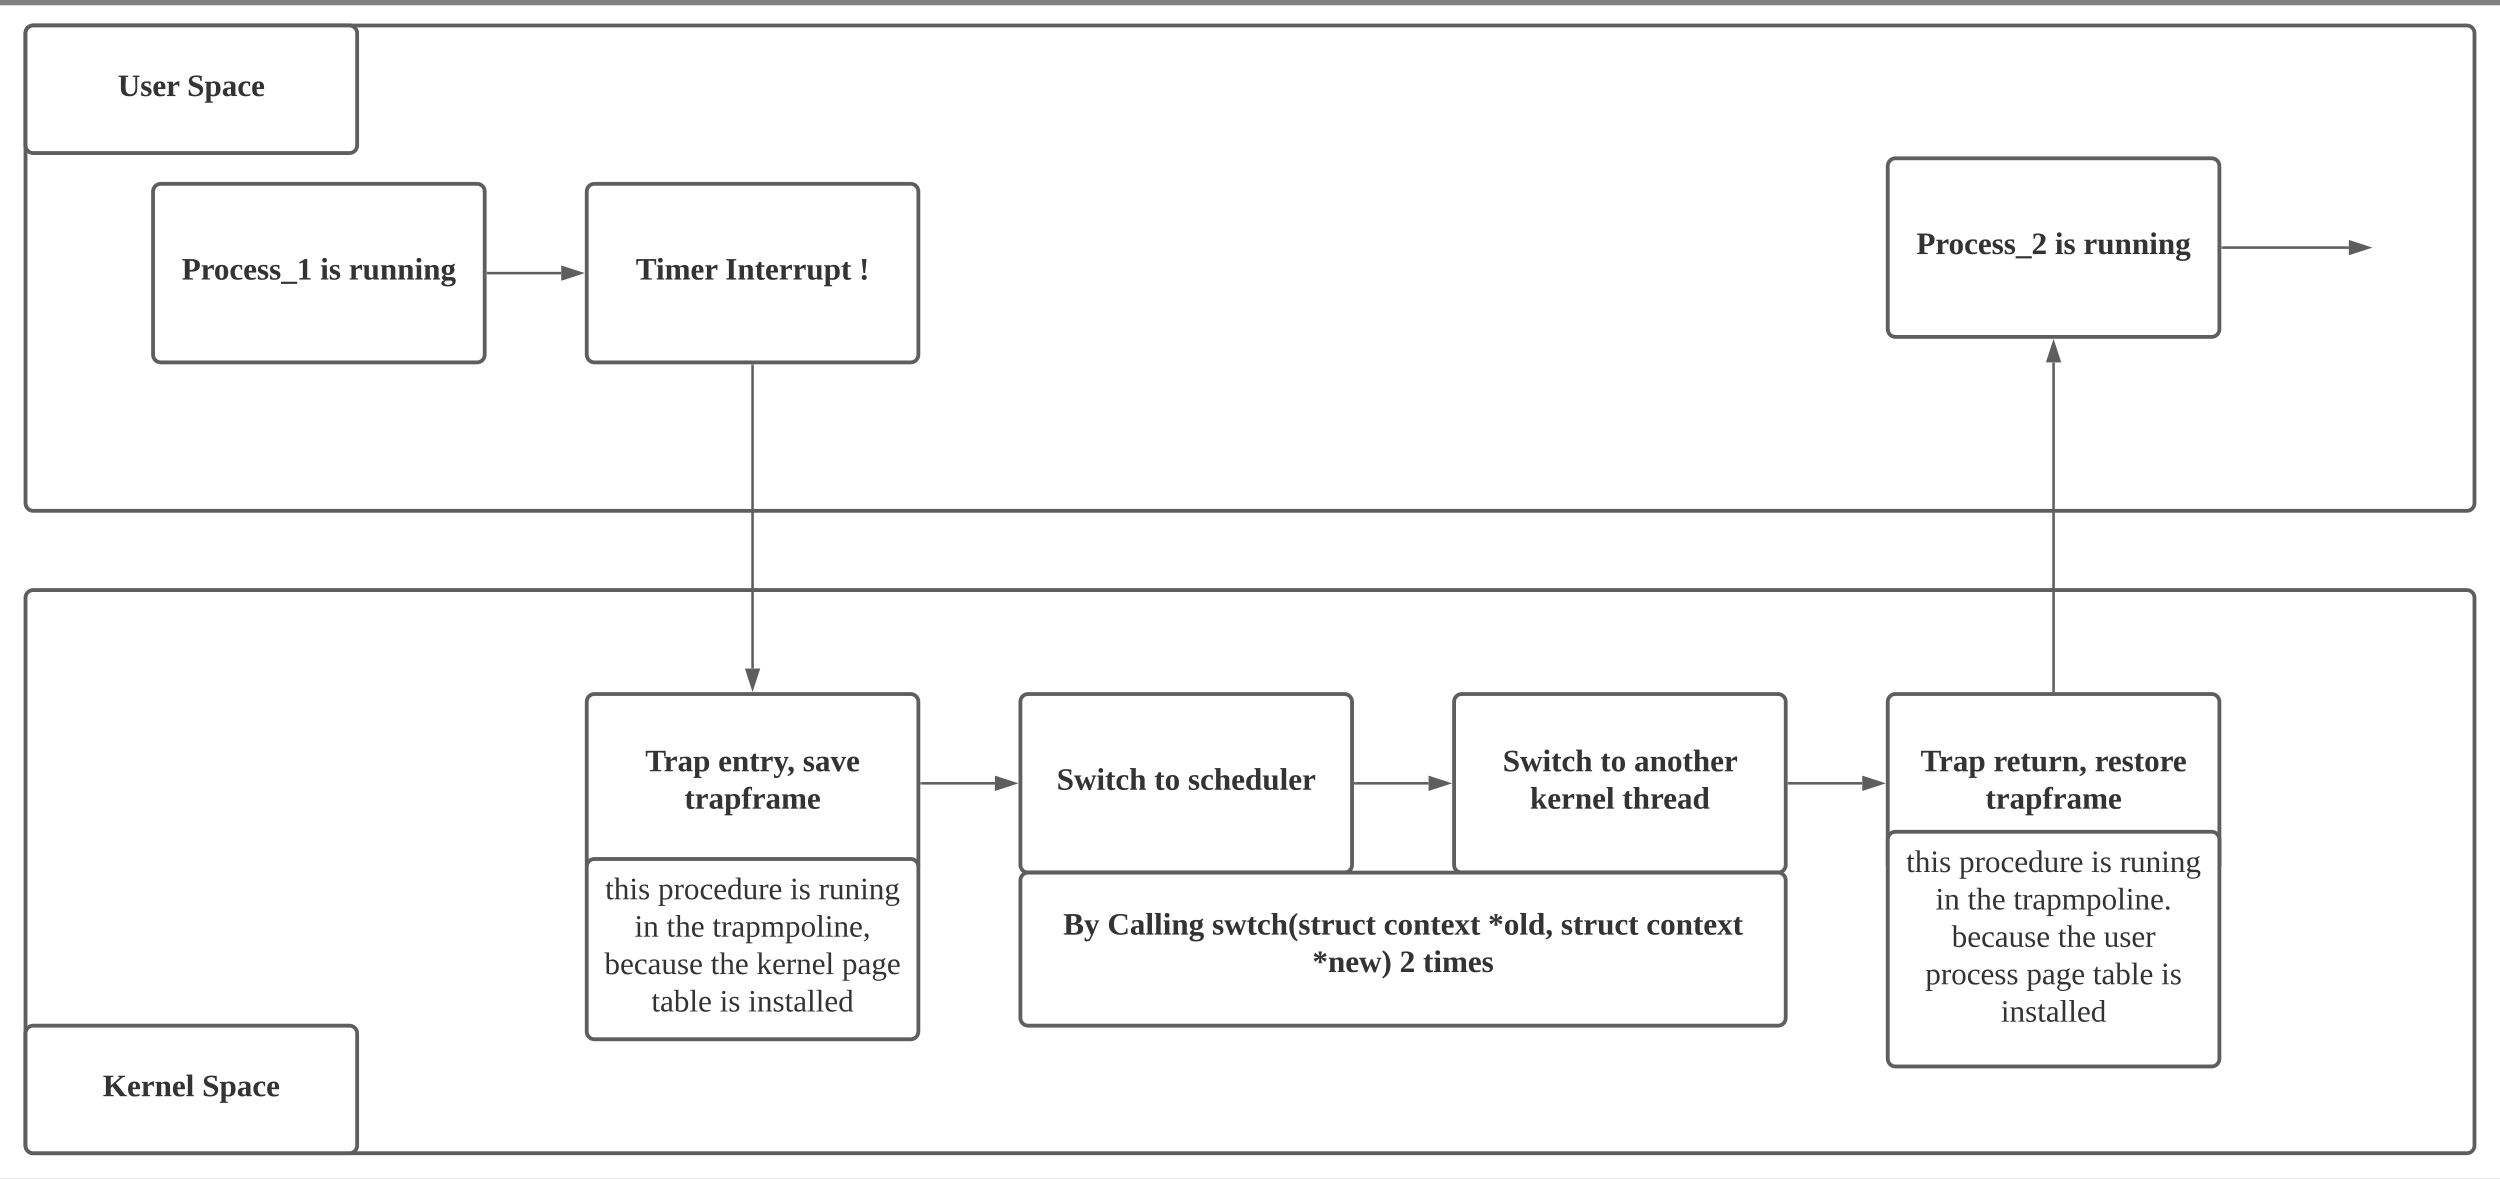 <svg xmlns="http://www.w3.org/2000/svg" xmlns:xlink="http://www.w3.org/1999/xlink" xmlns:lucid="lucid" width="1960" height="924.12"><rect width="100%" height="100%" fill="#808080" stroke="none"/><g transform="translate(-80 4.118)" lucid:page-tab-id="0_0"><path d="M0 0h3677.73v1322.83H0z" fill="#fff"/><path d="M100 464.5c0-3.3 2.7-6 6-6h1908c3.3 0 6 2.7 6 6V894c0 3.3-2.7 6-6 6H106c-3.3 0-6-2.7-6-6z" stroke="#5e5e5e" stroke-width="3" fill="#fff"/><path d="M100 806c0-3.3 2.7-6 6-6h248c3.3 0 6 2.7 6 6v88c0 3.3-2.7 6-6 6H106c-3.3 0-6-2.7-6-6z" stroke="#5e5e5e" stroke-width="3" fill="#fff"/><use xlink:href="#a" transform="matrix(1,0,0,1,112,812) translate(48.571 43.306)"/><use xlink:href="#b" transform="matrix(1,0,0,1,112,812) translate(126.454 43.306)"/><path d="M100 21.88c0-3.3 2.7-6 6-6h1908c3.3 0 6 2.7 6 6v368.5c0 3.3-2.7 6-6 6H106c-3.3 0-6-2.7-6-6z" stroke="#5e5e5e" stroke-width="3" fill="#fff"/><path d="M100 21.88c0-3.3 2.7-6 6-6h248c3.3 0 6 2.7 6 6v88c0 3.32-2.7 6-6 6H106c-3.3 0-6-2.68-6-6z" stroke="#5e5e5e" stroke-width="3" fill="#fff"/><use xlink:href="#c" transform="matrix(1,0,0,1,112,27.882) translate(60.352 43.306)"/><use xlink:href="#b" transform="matrix(1,0,0,1,112,27.882) translate(114.673 43.306)"/><path d="M200 146c0-3.3 2.7-6 6-6h248c3.3 0 6 2.7 6 6v128c0 3.3-2.7 6-6 6H206c-3.3 0-6-2.7-6-6z" stroke="#5e5e5e" stroke-width="3" fill="#fff"/><use xlink:href="#d" transform="matrix(1,0,0,1,212,152) translate(10.444 63.056)"/><use xlink:href="#e" transform="matrix(1,0,0,1,212,152) translate(119.019 63.056)"/><use xlink:href="#f" transform="matrix(1,0,0,1,212,152) translate(141.426 63.056)"/><path d="M540 146c0-3.3 2.7-6 6-6h248c3.3 0 6 2.7 6 6v128c0 3.3-2.7 6-6 6H546c-3.3 0-6-2.7-6-6z" stroke="#5e5e5e" stroke-width="3" fill="#fff"/><use xlink:href="#g" transform="matrix(1,0,0,1,552,152) translate(26.435 63.056)"/><use xlink:href="#h" transform="matrix(1,0,0,1,552,152) translate(96.577 63.056)"/><use xlink:href="#i" transform="matrix(1,0,0,1,552,152) translate(201.485 63.056)"/><path d="M462.5 210H520" stroke="#5e5e5e" stroke-width="2" fill="none"/><path d="M462.53 211h-1.03v-2h1.03z" fill="#5e5e5e"/><path d="M535.26 210L521 214.64v-9.28z" stroke="#5e5e5e" stroke-width="2" fill="#5e5e5e"/><path d="M540 546c0-3.3 2.7-6 6-6h248c3.3 0 6 2.7 6 6v128c0 3.3-2.7 6-6 6H546c-3.3 0-6-2.7-6-6z" stroke="#5e5e5e" stroke-width="3" fill="#fff"/><use xlink:href="#j" transform="matrix(1,0,0,1,552,552) translate(33.87 48.556)"/><use xlink:href="#k" transform="matrix(1,0,0,1,552,552) translate(91.043 48.556)"/><use xlink:href="#l" transform="matrix(1,0,0,1,552,552) translate(157.383 48.556)"/><use xlink:href="#m" transform="matrix(1,0,0,1,552,552) translate(64.562 77.889)"/><path d="M670 282.5V520" stroke="#5e5e5e" stroke-width="2" fill="none"/><path d="M671 282.53h-2v-1.03h2z" fill="#5e5e5e"/><path d="M670 535.26L665.36 521h9.28z" stroke="#5e5e5e" stroke-width="2" fill="#5e5e5e"/><path d="M880 546c0-3.3 2.7-6 6-6h248c3.3 0 6 2.7 6 6v128c0 3.3-2.7 6-6 6H886c-3.3 0-6-2.7-6-6z" stroke="#5e5e5e" stroke-width="3" fill="#fff"/><use xlink:href="#n" transform="matrix(1,0,0,1,892,552) translate(16.42 63.056)"/><use xlink:href="#o" transform="matrix(1,0,0,1,892,552) translate(92.944 63.056)"/><use xlink:href="#p" transform="matrix(1,0,0,1,892,552) translate(119.358 63.056)"/><path d="M802.5 610H860" stroke="#5e5e5e" stroke-width="2" fill="none"/><path d="M802.53 611h-1.03v-2h1.03z" fill="#5e5e5e"/><path d="M875.26 610L861 614.64v-9.28z" stroke="#5e5e5e" stroke-width="2" fill="#5e5e5e"/><path d="M1220 546c0-3.3 2.7-6 6-6h248c3.3 0 6 2.7 6 6v128c0 3.3-2.7 6-6 6h-248c-3.3 0-6-2.7-6-6z" stroke="#5e5e5e" stroke-width="3" fill="#fff"/><use xlink:href="#n" transform="matrix(1,0,0,1,1232,552) translate(26.13 48.556)"/><use xlink:href="#o" transform="matrix(1,0,0,1,1232,552) translate(102.654 48.556)"/><use xlink:href="#q" transform="matrix(1,0,0,1,1232,552) translate(129.068 48.556)"/><use xlink:href="#r" transform="matrix(1,0,0,1,1232,552) translate(47.485 77.889)"/><use xlink:href="#s" transform="matrix(1,0,0,1,1232,552) translate(119.935 77.889)"/><path d="M1142.5 610h57.5" stroke="#5e5e5e" stroke-width="2" fill="none"/><path d="M1142.53 611h-1.03v-2h1.03z" fill="#5e5e5e"/><path d="M1215.26 610l-14.26 4.64v-9.28z" stroke="#5e5e5e" stroke-width="2" fill="#5e5e5e"/><path d="M1560 546c0-3.3 2.7-6 6-6h248c3.3 0 6 2.7 6 6v128c0 3.3-2.7 6-6 6h-248c-3.3 0-6-2.7-6-6z" stroke="#5e5e5e" stroke-width="3" fill="#fff"/><use xlink:href="#j" transform="matrix(1,0,0,1,1572,552) translate(13.704 48.556)"/><use xlink:href="#t" transform="matrix(1,0,0,1,1572,552) translate(70.877 48.556)"/><use xlink:href="#u" transform="matrix(1,0,0,1,1572,552) translate(150.253 48.556)"/><use xlink:href="#m" transform="matrix(1,0,0,1,1572,552) translate(64.562 77.889)"/><path d="M1482.5 610h57.5" stroke="#5e5e5e" stroke-width="2" fill="none"/><path d="M1482.53 611h-1.03v-2h1.03z" fill="#5e5e5e"/><path d="M1555.26 610l-14.26 4.64v-9.28z" stroke="#5e5e5e" stroke-width="2" fill="#5e5e5e"/><path d="M1560 126c0-3.3 2.7-6 6-6h248c3.3 0 6 2.7 6 6v128c0 3.3-2.7 6-6 6h-248c-3.3 0-6-2.7-6-6z" stroke="#5e5e5e" stroke-width="3" fill="#fff"/><g><use xlink:href="#v" transform="matrix(1,0,0,1,1572,132) translate(10.444 63.056)"/><use xlink:href="#e" transform="matrix(1,0,0,1,1572,132) translate(119.019 63.056)"/><use xlink:href="#f" transform="matrix(1,0,0,1,1572,132) translate(141.426 63.056)"/></g><path d="M1690 537.5V280" stroke="#5e5e5e" stroke-width="2" fill="none"/><path d="M1691 538.5h-2v-1.03h2z" fill="#5e5e5e"/><path d="M1690 264.74l4.64 14.26h-9.28z" stroke="#5e5e5e" stroke-width="2" fill="#5e5e5e"/><path d="M1822.5 190h99" stroke="#5e5e5e" stroke-width="2" fill="none"/><path d="M1822.53 191h-1.03v-2h1.03z" fill="#5e5e5e"/><path d="M1936.76 190l-14.26 4.64v-9.28z" stroke="#5e5e5e" stroke-width="2" fill="#5e5e5e"/><path d="M880 686c0-3.3 2.7-6 6-6h588c3.3 0 6 2.7 6 6v108c0 3.3-2.7 6-6 6H886c-3.3 0-6-2.7-6-6z" stroke="#5e5e5e" stroke-width="3" fill="#fff"/><g><use xlink:href="#w" transform="matrix(1,0,0,1,885,685) translate(28.522 43.618)"/><use xlink:href="#x" transform="matrix(1,0,0,1,885,685) translate(63.151 43.618)"/><use xlink:href="#y" transform="matrix(1,0,0,1,885,685) translate(145.244 43.618)"/><use xlink:href="#z" transform="matrix(1,0,0,1,885,685) translate(279.824 43.618)"/><use xlink:href="#A" transform="matrix(1,0,0,1,885,685) translate(361.713 43.618)"/><use xlink:href="#B" transform="matrix(1,0,0,1,885,685) translate(418.75 43.618)"/><use xlink:href="#C" transform="matrix(1,0,0,1,885,685) translate(485.701 43.618)"/><use xlink:href="#D" transform="matrix(1,0,0,1,885,685) translate(223.907 72.951)"/><use xlink:href="#E" transform="matrix(1,0,0,1,885,685) translate(292.284 72.951)"/><use xlink:href="#F" transform="matrix(1,0,0,1,885,685) translate(310.617 72.951)"/></g><path d="M540 675.33c0-3.3 2.7-6 6-6h248c3.3 0 6 2.7 6 6v129.34c0 3.3-2.7 6-6 6H546c-3.3 0-6-2.7-6-6z" stroke="#5e5e5e" stroke-width="3" fill="#fff"/><g><use xlink:href="#G" transform="matrix(1,0,0,1,552,681.333) translate(2.432 19.556)"/><use xlink:href="#H" transform="matrix(1,0,0,1,552,681.333) translate(43.852 19.556)"/><use xlink:href="#I" transform="matrix(1,0,0,1,552,681.333) translate(147.401 19.556)"/><use xlink:href="#J" transform="matrix(1,0,0,1,552,681.333) translate(169.809 19.556)"/><use xlink:href="#K" transform="matrix(1,0,0,1,552,681.333) translate(25.451 48.889)"/><use xlink:href="#L" transform="matrix(1,0,0,1,552,681.333) translate(50.574 48.889)"/><use xlink:href="#M" transform="matrix(1,0,0,1,552,681.333) translate(86.494 48.889)"/><use xlink:href="#N" transform="matrix(1,0,0,1,552,681.333) translate(1.889 78.222)"/><use xlink:href="#L" transform="matrix(1,0,0,1,552,681.333) translate(85.136 78.222)"/><use xlink:href="#O" transform="matrix(1,0,0,1,552,681.333) translate(121.056 78.222)"/><use xlink:href="#P" transform="matrix(1,0,0,1,552,681.333) translate(188.074 78.222)"/><use xlink:href="#Q" transform="matrix(1,0,0,1,552,681.333) translate(38.691 107.556)"/><use xlink:href="#I" transform="matrix(1,0,0,1,552,681.333) translate(92.198 107.556)"/><use xlink:href="#R" transform="matrix(1,0,0,1,552,681.333) translate(114.605 107.556)"/></g><path d="M1560 654c0-3.3 2.7-6 6-6h248c3.3 0 6 2.7 6 6v172c0 3.3-2.7 6-6 6h-248c-3.3 0-6-2.7-6-6z" stroke="#5e5e5e" stroke-width="3" fill="#fff"/><g><use xlink:href="#G" transform="matrix(1,0,0,1,1572,660) translate(2.432 19.556)"/><use xlink:href="#H" transform="matrix(1,0,0,1,1572,660) translate(43.852 19.556)"/><use xlink:href="#I" transform="matrix(1,0,0,1,1572,660) translate(147.401 19.556)"/><use xlink:href="#J" transform="matrix(1,0,0,1,1572,660) translate(169.809 19.556)"/><use xlink:href="#K" transform="matrix(1,0,0,1,1572,660) translate(25.451 48.889)"/><use xlink:href="#L" transform="matrix(1,0,0,1,1572,660) translate(50.574 48.889)"/><use xlink:href="#S" transform="matrix(1,0,0,1,1572,660) translate(86.494 48.889)"/><use xlink:href="#N" transform="matrix(1,0,0,1,1572,660) translate(38.114 78.222)"/><use xlink:href="#L" transform="matrix(1,0,0,1,1572,660) translate(121.361 78.222)"/><use xlink:href="#T" transform="matrix(1,0,0,1,1572,660) translate(157.281 78.222)"/><use xlink:href="#U" transform="matrix(1,0,0,1,1572,660) translate(17.404 107.556)"/><use xlink:href="#V" transform="matrix(1,0,0,1,1572,660) translate(96.645 107.556)"/><use xlink:href="#Q" transform="matrix(1,0,0,1,1572,660) translate(148.793 107.556)"/><use xlink:href="#W" transform="matrix(1,0,0,1,1572,660) translate(202.299 107.556)"/><use xlink:href="#X" transform="matrix(1,0,0,1,1572,660) translate(76.648 136.889)"/></g><defs><path fill="#333" d="M258-236v13l-29 5-77 68L255-18l22 5V0h-77l-88-114-20 18v78l34 5V0H6v-13l30-5v-200l-30-5v-13h116v13l-30 5v96l107-96-21-5v-13h80" id="Y"/><path fill="#333" d="M12-83c0-55 22-85 75-86 52-1 66 33 63 88H64c-1 37 6 64 44 63 14 0 28-4 39-6 3 28-28 25-55 27-57 4-80-31-80-86zm90-17c2-26 0-63-27-48-10 9-11 28-11 48h38" id="Z"/><path fill="#333" d="M132-132c-21 0-37 9-50 16v100l26 4V0H10v-12l21-4v-133l-21-5v-11h69l2 34c17-18 35-41 71-40v61c-17 3-14-14-20-22" id="aa"/><path fill="#333" d="M127-114c3-31-26-38-50-25v123l15 4V0H10v-12l16-4v-133l-16-5v-11h64l2 14c31-23 102-32 102 30v105l17 4V0h-82v-12l14-4v-98" id="ab"/><path fill="#333" d="M76-16l18 4V0H7v-12l18-4v-218l-17-4v-12h68v234" id="ac"/><g id="a"><use transform="matrix(0.068,0,0,0.068,0,0)" xlink:href="#Y"/><use transform="matrix(0.068,0,0,0.068,19.012,0)" xlink:href="#Z"/><use transform="matrix(0.068,0,0,0.068,29.809,0)" xlink:href="#aa"/><use transform="matrix(0.068,0,0,0.068,40.605,0)" xlink:href="#ab"/><use transform="matrix(0.068,0,0,0.068,54.185,0)" xlink:href="#Z"/><use transform="matrix(0.068,0,0,0.068,64.981,0)" xlink:href="#ac"/></g><path fill="#333" d="M185-72C185 13 82 14 19-9v-63h16c2 37 21 58 61 58 46 0 69-51 31-71-42-23-106-23-106-90 0-69 87-70 148-56v56h-16l-7-32c-26-25-110-13-82 35 39 34 121 26 121 100" id="ad"/><path fill="#333" d="M186-86c2 69-46 103-114 85l1 62 25 4v12H5V65l18-4v-210l-18-5v-11h67v8c12-8 26-13 46-13 49 2 67 30 68 84zm-83 71c28 0 31-33 31-69 0-34-2-66-30-66-12 0-23 3-31 7v124c9 2 20 4 30 4" id="ae"/><path fill="#333" d="M31-163c51-5 127-20 127 40v107l17 4V0h-61l-4-13C82 13 12 12 12-46c0-51 46-52 95-53 9-45-22-69-57-44l-7 20H31v-40zM62-47c0 30 26 34 45 23v-59c-28 0-45 6-45 36" id="af"/><path fill="#333" d="M109-18c15 0 31-2 42-6v14c-11 9-31 13-51 13-59 0-86-28-88-86-3-75 66-101 135-80v48h-13c-3-20-7-40-34-37-51 7-55 138 9 134" id="ag"/><g id="b"><use transform="matrix(0.068,0,0,0.068,0,0)" xlink:href="#ad"/><use transform="matrix(0.068,0,0,0.068,13.58,0)" xlink:href="#ae"/><use transform="matrix(0.068,0,0,0.068,27.16,0)" xlink:href="#af"/><use transform="matrix(0.068,0,0,0.068,39.383,0)" xlink:href="#ag"/><use transform="matrix(0.068,0,0,0.068,50.179,0)" xlink:href="#Z"/></g><path fill="#333" d="M91-218c7 77-29 197 56 197 84 0 47-121 55-197l-31-5v-13h80v13l-27 5v137c-1 56-32 84-91 84-59-1-96-26-97-85v-136l-27-5v-13h112v13" id="ah"/><path fill="#333" d="M102-142c-14-17-68-15-54 18 24 26 83 17 83 72 0 62-72 62-120 47v-45h12c4 23 16 37 43 37 35 0 39-37 9-46-31-9-65-19-64-61 0-52 59-55 108-45v43h-11" id="ai"/><g id="c"><use transform="matrix(0.068,0,0,0.068,0,0)" xlink:href="#ah"/><use transform="matrix(0.068,0,0,0.068,17.586,0)" xlink:href="#ai"/><use transform="matrix(0.068,0,0,0.068,27.093,0)" xlink:href="#Z"/><use transform="matrix(0.068,0,0,0.068,37.889,0)" xlink:href="#aa"/></g><path fill="#333" d="M92-112c43 4 61-13 61-54s-18-54-61-50v104zm118-54c0 63-50 78-118 74v74l39 5V0H8v-13l28-5v-200l-30-5v-13c88 3 205-20 204 70" id="aj"/><path fill="#333" d="M90-170c54-1 76 32 76 87 1 56-23 87-77 87-53 0-75-32-75-87s23-86 76-87zM89-14c28-2 26-38 26-69s3-69-26-69c-27 0-24 39-24 69s-3 66 24 69" id="ak"/><path fill="#333" d="M-3 50V25h186v25H-3" id="al"/><path fill="#333" d="M120-19l41 4V0H29v-15l41-4v-178l-41 13v-15l66-39h25v219" id="am"/><g id="d"><use transform="matrix(0.068,0,0,0.068,0,0)" xlink:href="#aj"/><use transform="matrix(0.068,0,0,0.068,14.87,0)" xlink:href="#aa"/><use transform="matrix(0.068,0,0,0.068,25.191,0)" xlink:href="#ak"/><use transform="matrix(0.068,0,0,0.068,37.414,0)" xlink:href="#ag"/><use transform="matrix(0.068,0,0,0.068,48.21,0)" xlink:href="#Z"/><use transform="matrix(0.068,0,0,0.068,59.006,0)" xlink:href="#ai"/><use transform="matrix(0.068,0,0,0.068,68.512,0)" xlink:href="#ai"/><use transform="matrix(0.068,0,0,0.068,78.019,0)" xlink:href="#al"/><use transform="matrix(0.068,0,0,0.068,90.241,0)" xlink:href="#am"/></g><path fill="#333" d="M77-16l18 4V0H8v-12l18-4v-133l-17-5v-11h68v149zM51-196c-16 0-27-10-27-27s10-27 27-27 27 11 27 27c0 17-10 27-27 27" id="an"/><g id="e"><use transform="matrix(0.068,0,0,0.068,0,0)" xlink:href="#an"/><use transform="matrix(0.068,0,0,0.068,6.79,0)" xlink:href="#ai"/></g><path fill="#333" d="M73-51c-3 31 27 38 51 25v-123l-16-5v-11h66v149l17 4V0h-65l-2-14C94 9 22 18 22-44v-105l-17-5v-11h68v114" id="ao"/><path fill="#333" d="M9 41c2-18 18-26 32-33C29 1 16-9 16-28l29-33c-21-9-31-25-31-51-2-56 61-65 111-53l39-20c13 12-9 24-14 36 35 54-17 114-90 92-17 34 27 28 56 28 36-1 61 12 60 46-2 46-39 62-91 62-38 0-71-6-76-38zm35-3c6 35 97 29 94-9-2-28-50-14-78-17-8 7-15 14-16 26zm20-150c0 22 4 40 23 40 20 0 24-17 24-40 0-24-4-40-24-40-19 0-23 17-23 40" id="ap"/><g id="f"><use transform="matrix(0.068,0,0,0.068,0,0)" xlink:href="#aa"/><use transform="matrix(0.068,0,0,0.068,10.796,0)" xlink:href="#ao"/><use transform="matrix(0.068,0,0,0.068,24.377,0)" xlink:href="#ab"/><use transform="matrix(0.068,0,0,0.068,37.957,0)" xlink:href="#ab"/><use transform="matrix(0.068,0,0,0.068,51.537,0)" xlink:href="#an"/><use transform="matrix(0.068,0,0,0.068,58.327,0)" xlink:href="#ab"/><use transform="matrix(0.068,0,0,0.068,71.907,0)" xlink:href="#ap"/></g><path fill="#333" d="M54 0v-13l38-5v-199l-66 3-4 44H6v-66h229v66h-17l-4-44c-17-2-44-3-67-3v199l38 5V0H54" id="aq"/><path fill="#333" d="M126-114c3-31-27-37-49-25v123l15 4V0H10v-12l16-4v-133l-16-5v-11h64l2 14c24-16 81-33 96 3 30-24 105-39 105 27v105l17 4V0h-82v-12l14-4v-98c4-33-27-37-51-24 5 35 0 82 2 122l17 4V0h-83v-12l15-4v-98" id="ar"/><g id="g"><use transform="matrix(0.068,0,0,0.068,0,0)" xlink:href="#aq"/><use transform="matrix(0.068,0,0,0.068,15.821,0)" xlink:href="#an"/><use transform="matrix(0.068,0,0,0.068,22.611,0)" xlink:href="#ar"/><use transform="matrix(0.068,0,0,0.068,42.914,0)" xlink:href="#Z"/><use transform="matrix(0.068,0,0,0.068,53.71,0)" xlink:href="#aa"/></g><path fill="#333" d="M98-18l30 5V0H12v-13l30-5v-200l-30-5v-13h116v13l-30 5v200" id="as"/><path fill="#333" d="M78-41c-2 24 21 26 40 20C122 3 98 2 77 4 5 10 32-84 27-147H6v-11l25-7 21-38h26v38h35v18H78v106" id="at"/><g id="h"><use transform="matrix(0.068,0,0,0.068,0,0)" xlink:href="#as"/><use transform="matrix(0.068,0,0,0.068,9.506,0)" xlink:href="#ab"/><use transform="matrix(0.068,0,0,0.068,23.086,0)" xlink:href="#at"/><use transform="matrix(0.068,0,0,0.068,31.167,0)" xlink:href="#Z"/><use transform="matrix(0.068,0,0,0.068,41.963,0)" xlink:href="#aa"/><use transform="matrix(0.068,0,0,0.068,52.759,0)" xlink:href="#aa"/><use transform="matrix(0.068,0,0,0.068,63.556,0)" xlink:href="#ao"/><use transform="matrix(0.068,0,0,0.068,77.136,0)" xlink:href="#ae"/><use transform="matrix(0.068,0,0,0.068,90.716,0)" xlink:href="#at"/></g><path fill="#333" d="M70-74H50L33-236h53zm19 50C89-7 77 4 60 5 42 5 31-7 31-24s11-29 29-29c17 1 29 12 29 29" id="au"/><use transform="matrix(0.068,0,0,0.068,0,0)" xlink:href="#au" id="i"/><g id="j"><use transform="matrix(0.068,0,0,0.068,0,0)" xlink:href="#aq"/><use transform="matrix(0.068,0,0,0.068,14.463,0)" xlink:href="#aa"/><use transform="matrix(0.068,0,0,0.068,25.259,0)" xlink:href="#af"/><use transform="matrix(0.068,0,0,0.068,37.481,0)" xlink:href="#ae"/></g><path fill="#333" d="M81 5L15-149c-7-2-13-5-11-16h84v11l-20 5 39 91 35-91-19-5v-11h53c2 11-4 13-11 15C134-81 111-5 75 58 65 77 34 83 8 74V32h11c0 24 29 35 43 12 7-11 13-25 19-39" id="av"/><path fill="#333" d="M42-53c42-2 40 57 18 79C46 40 29 50 5 56V40c17-6 32-15 35-34-4-16-27-14-26-36 1-16 12-23 28-23" id="aw"/><g id="k"><use transform="matrix(0.068,0,0,0.068,0,0)" xlink:href="#Z"/><use transform="matrix(0.068,0,0,0.068,10.796,0)" xlink:href="#ab"/><use transform="matrix(0.068,0,0,0.068,24.377,0)" xlink:href="#at"/><use transform="matrix(0.068,0,0,0.068,32.457,0)" xlink:href="#aa"/><use transform="matrix(0.068,0,0,0.068,43.253,0)" xlink:href="#av"/><use transform="matrix(0.068,0,0,0.068,54.117,0)" xlink:href="#aw"/></g><path fill="#333" d="M168-150L102 4H81L12-149c-7-2-15-4-12-16h85v11l-20 5 42 94 38-94-19-5v-11h54v11" id="ax"/><g id="l"><use transform="matrix(0.068,0,0,0.068,0,0)" xlink:href="#ai"/><use transform="matrix(0.068,0,0,0.068,9.506,0)" xlink:href="#af"/><use transform="matrix(0.068,0,0,0.068,21.728,0)" xlink:href="#ax"/><use transform="matrix(0.068,0,0,0.068,33.951,0)" xlink:href="#Z"/></g><path fill="#333" d="M107-230c-31-13-29 30-29 65h34v18H78v131l27 4V0H10v-12l18-4v-131H3v-12l25-7c-8-66 31-98 95-84v39h-11" id="ay"/><g id="m"><use transform="matrix(0.068,0,0,0.068,0,0)" xlink:href="#at"/><use transform="matrix(0.068,0,0,0.068,8.08,0)" xlink:href="#aa"/><use transform="matrix(0.068,0,0,0.068,18.877,0)" xlink:href="#af"/><use transform="matrix(0.068,0,0,0.068,31.099,0)" xlink:href="#ae"/><use transform="matrix(0.068,0,0,0.068,44.679,0)" xlink:href="#ay"/><use transform="matrix(0.068,0,0,0.068,52.759,0)" xlink:href="#aa"/><use transform="matrix(0.068,0,0,0.068,63.556,0)" xlink:href="#af"/><use transform="matrix(0.068,0,0,0.068,75.778,0)" xlink:href="#ar"/><use transform="matrix(0.068,0,0,0.068,96.08,0)" xlink:href="#Z"/></g><path fill="#333" d="M154-149l38 94 32-94-20-5v-11h54v11l-13 4L190 4h-21l-38-93L93 4H72L13-149c-7-2-15-4-12-16h82v11l-20 5 36 94 38-94h17" id="az"/><path fill="#333" d="M127-114c3-31-26-38-50-25v123l15 4V0H10v-12l16-4v-218l-17-4v-12h68l-1 99c31-23 102-32 102 30v105l17 4V0h-82v-12l14-4v-98" id="aA"/><g id="n"><use transform="matrix(0.068,0,0,0.068,0,0)" xlink:href="#ad"/><use transform="matrix(0.068,0,0,0.068,13.58,0)" xlink:href="#az"/><use transform="matrix(0.068,0,0,0.068,31.167,0)" xlink:href="#an"/><use transform="matrix(0.068,0,0,0.068,37.957,0)" xlink:href="#at"/><use transform="matrix(0.068,0,0,0.068,46.037,0)" xlink:href="#ag"/><use transform="matrix(0.068,0,0,0.068,56.833,0)" xlink:href="#aA"/></g><g id="o"><use transform="matrix(0.068,0,0,0.068,0,0)" xlink:href="#at"/><use transform="matrix(0.068,0,0,0.068,8.08,0)" xlink:href="#ak"/></g><path fill="#333" d="M15-82c-4-69 47-101 113-83l-1-69-17-4v-12h68v234l18 4V0h-63l-4-9C77 23 5-9 15-82zm112-66c-43-16-64 17-61 65 2 33 3 67 32 67 12 0 22-3 29-8v-124" id="aB"/><g id="p"><use transform="matrix(0.068,0,0,0.068,0,0)" xlink:href="#ai"/><use transform="matrix(0.068,0,0,0.068,9.506,0)" xlink:href="#ag"/><use transform="matrix(0.068,0,0,0.068,20.302,0)" xlink:href="#aA"/><use transform="matrix(0.068,0,0,0.068,33.883,0)" xlink:href="#Z"/><use transform="matrix(0.068,0,0,0.068,44.679,0)" xlink:href="#aB"/><use transform="matrix(0.068,0,0,0.068,58.259,0)" xlink:href="#ao"/><use transform="matrix(0.068,0,0,0.068,71.84,0)" xlink:href="#ac"/><use transform="matrix(0.068,0,0,0.068,78.63,0)" xlink:href="#Z"/><use transform="matrix(0.068,0,0,0.068,89.426,0)" xlink:href="#aa"/></g><g id="q"><use transform="matrix(0.068,0,0,0.068,0,0)" xlink:href="#af"/><use transform="matrix(0.068,0,0,0.068,12.222,0)" xlink:href="#ab"/><use transform="matrix(0.068,0,0,0.068,25.802,0)" xlink:href="#ak"/><use transform="matrix(0.068,0,0,0.068,38.025,0)" xlink:href="#at"/><use transform="matrix(0.068,0,0,0.068,46.105,0)" xlink:href="#aA"/><use transform="matrix(0.068,0,0,0.068,59.685,0)" xlink:href="#Z"/><use transform="matrix(0.068,0,0,0.068,70.481,0)" xlink:href="#aa"/></g><path fill="#333" d="M77-79l64-71-17-4v-11h63v11c-32 3-40 30-59 46l57 92 15 4V0h-80c-2-11 3-15 10-16L97-74 77-60v44l16 4V0H10v-12l16-4v-218l-17-4v-12h68v171" id="aC"/><g id="r"><use transform="matrix(0.068,0,0,0.068,0,0)" xlink:href="#aC"/><use transform="matrix(0.068,0,0,0.068,13.58,0)" xlink:href="#Z"/><use transform="matrix(0.068,0,0,0.068,24.377,0)" xlink:href="#aa"/><use transform="matrix(0.068,0,0,0.068,35.173,0)" xlink:href="#ab"/><use transform="matrix(0.068,0,0,0.068,48.753,0)" xlink:href="#Z"/><use transform="matrix(0.068,0,0,0.068,59.549,0)" xlink:href="#ac"/></g><g id="s"><use transform="matrix(0.068,0,0,0.068,0,0)" xlink:href="#at"/><use transform="matrix(0.068,0,0,0.068,8.08,0)" xlink:href="#aA"/><use transform="matrix(0.068,0,0,0.068,21.66,0)" xlink:href="#aa"/><use transform="matrix(0.068,0,0,0.068,31.981,0)" xlink:href="#Z"/><use transform="matrix(0.068,0,0,0.068,42.778,0)" xlink:href="#af"/><use transform="matrix(0.068,0,0,0.068,55,0)" xlink:href="#aB"/></g><g id="t"><use transform="matrix(0.068,0,0,0.068,0,0)" xlink:href="#aa"/><use transform="matrix(0.068,0,0,0.068,10.321,0)" xlink:href="#Z"/><use transform="matrix(0.068,0,0,0.068,21.117,0)" xlink:href="#at"/><use transform="matrix(0.068,0,0,0.068,29.198,0)" xlink:href="#ao"/><use transform="matrix(0.068,0,0,0.068,42.778,0)" xlink:href="#aa"/><use transform="matrix(0.068,0,0,0.068,53.574,0)" xlink:href="#ab"/><use transform="matrix(0.068,0,0,0.068,67.154,0)" xlink:href="#aw"/></g><g id="u"><use transform="matrix(0.068,0,0,0.068,0,0)" xlink:href="#aa"/><use transform="matrix(0.068,0,0,0.068,10.321,0)" xlink:href="#Z"/><use transform="matrix(0.068,0,0,0.068,21.117,0)" xlink:href="#ai"/><use transform="matrix(0.068,0,0,0.068,30.623,0)" xlink:href="#at"/><use transform="matrix(0.068,0,0,0.068,38.704,0)" xlink:href="#ak"/><use transform="matrix(0.068,0,0,0.068,50.926,0)" xlink:href="#aa"/><use transform="matrix(0.068,0,0,0.068,61.247,0)" xlink:href="#Z"/></g><path fill="#333" d="M23-231c66-19 162-2 134 80C139-97 87-78 49-40h116V0H15v-33c34-46 90-67 94-145 2-38-37-54-63-33l-8 34H23v-54" id="aD"/><g id="v"><use transform="matrix(0.068,0,0,0.068,0,0)" xlink:href="#aj"/><use transform="matrix(0.068,0,0,0.068,14.87,0)" xlink:href="#aa"/><use transform="matrix(0.068,0,0,0.068,25.191,0)" xlink:href="#ak"/><use transform="matrix(0.068,0,0,0.068,37.414,0)" xlink:href="#ag"/><use transform="matrix(0.068,0,0,0.068,48.21,0)" xlink:href="#Z"/><use transform="matrix(0.068,0,0,0.068,59.006,0)" xlink:href="#ai"/><use transform="matrix(0.068,0,0,0.068,68.512,0)" xlink:href="#ai"/><use transform="matrix(0.068,0,0,0.068,78.019,0)" xlink:href="#al"/><use transform="matrix(0.068,0,0,0.068,90.241,0)" xlink:href="#aD"/></g><path fill="#333" d="M92-134c39 3 62-4 62-44 0-37-25-40-62-38v82zm0 115c49 5 80-2 80-50 0-44-34-49-80-46v96zm138-50C230 26 101-4 6 0v-13l30-5v-200l-30-5v-13c79 7 206-26 206 54 0 33-22 49-49 56 39 3 67 18 67 57" id="aE"/><g id="w"><use transform="matrix(0.068,0,0,0.068,0,0)" xlink:href="#aE"/><use transform="matrix(0.068,0,0,0.068,16.296,0)" xlink:href="#av"/></g><path fill="#333" d="M76-116c0 86 71 126 135 84l6-39h16l-1 60C138 21 18 1 18-115c0-117 106-141 210-112l1 57h-16l-5-34c-13-9-32-16-54-16-60 0-78 42-78 104" id="aF"/><g id="x"><use transform="matrix(0.068,0,0,0.068,0,0)" xlink:href="#aF"/><use transform="matrix(0.068,0,0,0.068,17.586,0)" xlink:href="#af"/><use transform="matrix(0.068,0,0,0.068,29.809,0)" xlink:href="#ac"/><use transform="matrix(0.068,0,0,0.068,36.599,0)" xlink:href="#ac"/><use transform="matrix(0.068,0,0,0.068,43.389,0)" xlink:href="#an"/><use transform="matrix(0.068,0,0,0.068,50.179,0)" xlink:href="#ab"/><use transform="matrix(0.068,0,0,0.068,63.759,0)" xlink:href="#ap"/></g><path fill="#333" d="M108-230c-35 27-44 80-44 143s8 116 44 144v20C7 49-17-153 67-223c12-10 25-19 41-27v20" id="aG"/><g id="y"><use transform="matrix(0.068,0,0,0.068,0,0)" xlink:href="#ai"/><use transform="matrix(0.068,0,0,0.068,9.506,0)" xlink:href="#az"/><use transform="matrix(0.068,0,0,0.068,27.093,0)" xlink:href="#at"/><use transform="matrix(0.068,0,0,0.068,35.173,0)" xlink:href="#ag"/><use transform="matrix(0.068,0,0,0.068,45.969,0)" xlink:href="#aA"/><use transform="matrix(0.068,0,0,0.068,59.549,0)" xlink:href="#aG"/><use transform="matrix(0.068,0,0,0.068,67.63,0)" xlink:href="#ai"/><use transform="matrix(0.068,0,0,0.068,77.136,0)" xlink:href="#at"/><use transform="matrix(0.068,0,0,0.068,85.216,0)" xlink:href="#aa"/><use transform="matrix(0.068,0,0,0.068,96.012,0)" xlink:href="#ao"/><use transform="matrix(0.068,0,0,0.068,109.593,0)" xlink:href="#ag"/><use transform="matrix(0.068,0,0,0.068,120.389,0)" xlink:href="#at"/></g><path fill="#333" d="M5-154v-11h89v11l-19 5 24 37 32-37-16-5v-11h56v11l-15 4-46 54 52 81 16 4V0H90v-11l18-4-29-45-38 45 17 4V0H1v-11l15-3 53-62-48-73" id="aH"/><g id="z"><use transform="matrix(0.068,0,0,0.068,0,0)" xlink:href="#ag"/><use transform="matrix(0.068,0,0,0.068,10.796,0)" xlink:href="#ak"/><use transform="matrix(0.068,0,0,0.068,23.019,0)" xlink:href="#ab"/><use transform="matrix(0.068,0,0,0.068,36.599,0)" xlink:href="#at"/><use transform="matrix(0.068,0,0,0.068,44.679,0)" xlink:href="#Z"/><use transform="matrix(0.068,0,0,0.068,55.475,0)" xlink:href="#aH"/><use transform="matrix(0.068,0,0,0.068,67.698,0)" xlink:href="#at"/></g><path fill="#333" d="M98-157l13 55H70l12-56-51 41-16-37 54-15-54-16 16-38 51 41-12-55h41l-13 55 50-40 17 37-55 16 55 15-17 37" id="aI"/><g id="A"><use transform="matrix(0.068,0,0,0.068,0,0)" xlink:href="#aI"/><use transform="matrix(0.068,0,0,0.068,12.222,0)" xlink:href="#ak"/><use transform="matrix(0.068,0,0,0.068,24.444,0)" xlink:href="#ac"/><use transform="matrix(0.068,0,0,0.068,31.235,0)" xlink:href="#aB"/><use transform="matrix(0.068,0,0,0.068,44.815,0)" xlink:href="#aw"/></g><g id="B"><use transform="matrix(0.068,0,0,0.068,0,0)" xlink:href="#ai"/><use transform="matrix(0.068,0,0,0.068,9.506,0)" xlink:href="#at"/><use transform="matrix(0.068,0,0,0.068,17.586,0)" xlink:href="#aa"/><use transform="matrix(0.068,0,0,0.068,28.383,0)" xlink:href="#ao"/><use transform="matrix(0.068,0,0,0.068,41.963,0)" xlink:href="#ag"/><use transform="matrix(0.068,0,0,0.068,52.759,0)" xlink:href="#at"/></g><g id="C"><use transform="matrix(0.068,0,0,0.068,0,0)" xlink:href="#ag"/><use transform="matrix(0.068,0,0,0.068,10.796,0)" xlink:href="#ak"/><use transform="matrix(0.068,0,0,0.068,23.019,0)" xlink:href="#ab"/><use transform="matrix(0.068,0,0,0.068,36.599,0)" xlink:href="#at"/><use transform="matrix(0.068,0,0,0.068,44.679,0)" xlink:href="#Z"/><use transform="matrix(0.068,0,0,0.068,55.475,0)" xlink:href="#aH"/><use transform="matrix(0.068,0,0,0.068,67.698,0)" xlink:href="#at"/></g><path fill="#333" d="M12-250C113-222 137-19 52 49 40 59 28 69 12 77V57C48 29 56-24 56-87s-9-116-44-143v-20" id="aJ"/><g id="D"><use transform="matrix(0.068,0,0,0.068,0,0)" xlink:href="#aI"/><use transform="matrix(0.068,0,0,0.068,12.222,0)" xlink:href="#ab"/><use transform="matrix(0.068,0,0,0.068,25.802,0)" xlink:href="#Z"/><use transform="matrix(0.068,0,0,0.068,36.599,0)" xlink:href="#az"/><use transform="matrix(0.068,0,0,0.068,54.185,0)" xlink:href="#aJ"/></g><use transform="matrix(0.068,0,0,0.068,0,0)" xlink:href="#aD" id="E"/><g id="F"><use transform="matrix(0.068,0,0,0.068,0,0)" xlink:href="#at"/><use transform="matrix(0.068,0,0,0.068,8.08,0)" xlink:href="#an"/><use transform="matrix(0.068,0,0,0.068,14.87,0)" xlink:href="#ar"/><use transform="matrix(0.068,0,0,0.068,35.173,0)" xlink:href="#Z"/><use transform="matrix(0.068,0,0,0.068,45.969,0)" xlink:href="#ai"/></g><path fill="#333" d="M54-38c-1 25 24 26 44 20v12C71 10 25 9 25-35v-115H4c-2-14 14-10 21-15l18-38h11v38h38v15H54v112" id="aK"/><path fill="#333" d="M126-119c3-38-42-31-69-25v132l23 4v8H7v-8l21-4v-226l-24-4v-8h53l-1 98c31-22 99-31 99 31v109c7 3 23-1 20 12h-71v-8l22-4v-107" id="aL"/><path fill="#333" d="M47-200c-23 0-25-39 0-38 13 0 18 7 20 19-1 11-8 19-20 19zM65-12l28 4v8H8v-8l28-4v-141l-24-4v-8h53v153" id="aM"/><path fill="#333" d="M41-130c7 48 86 23 86 84 0 56-69 57-112 41v-40c20 0 9 29 31 31 35 19 77-26 41-50-27-18-72-13-72-59 0-50 58-52 100-41v36c-19 1-8-25-28-25-21-7-50-1-46 23" id="aN"/><g id="G"><use transform="matrix(0.068,0,0,0.068,0,0)" xlink:href="#aK"/><use transform="matrix(0.068,0,0,0.068,6.79,0)" xlink:href="#aL"/><use transform="matrix(0.068,0,0,0.068,19.012,0)" xlink:href="#aM"/><use transform="matrix(0.068,0,0,0.068,25.802,0)" xlink:href="#aN"/></g><path fill="#333" d="M166-85c3 67-44 102-111 85l1 64 29 4v9H6v-9l21-4v-217c-7-3-22 1-19-12h46l1 9c11-8 26-14 45-14 47 2 64 36 66 85zM56-13c53 14 83-14 78-72 7-53-33-79-78-60v132" id="aO"/><path fill="#333" d="M57-145c16-10 35-24 60-25v45c-19 1-8-30-40-17l-20 6v124l29 4v8H7v-8l21-4v-141c-8-3-24 2-21-12h48" id="aP"/><path fill="#333" d="M90-170c52 0 76 32 76 87 0 54-24 87-77 87-51 0-75-34-75-87 0-54 24-87 76-87zM89-10c39 0 46-35 46-73 0-39-7-73-46-73-39 1-44 34-44 73s6 72 44 73" id="aQ"/><path fill="#333" d="M45-84c0 64 52 80 104 63 1 25-30 25-55 25-56 0-80-32-80-88 0-76 62-98 131-80v46h-10c-5-15-4-31-23-35-47-10-67 21-67 69" id="aR"/><path fill="#333" d="M84-170c49 0 66 33 63 87H46c-8 60 38 80 95 63v10C128-2 108 4 88 4 34 4 14-29 14-84c-1-54 22-86 70-86zm33 73c12-57-57-82-69-24-1 7-2 15-2 24h71" id="aS"/><path fill="#333" d="M13-81c0-71 46-101 114-85l-1-72-28-4v-8h57v238c8 3 24-2 21 12h-47l-2-12C80 23 13-1 13-81zm77-74c-37 1-44 33-45 74 0 38 9 66 45 66 14 0 27-3 36-7v-130c-10-1-24-3-36-3" id="aT"/><path fill="#333" d="M124-13C89 8 26 15 26-45v-108c-8-3-24 2-21-12h50v118c-3 37 42 32 69 25v-131l-25-4v-8h54v153c8 3 24-2 21 12h-48" id="aU"/><g id="H"><use transform="matrix(0.068,0,0,0.068,0,0)" xlink:href="#aO"/><use transform="matrix(0.068,0,0,0.068,12.222,0)" xlink:href="#aP"/><use transform="matrix(0.068,0,0,0.068,20.302,0)" xlink:href="#aQ"/><use transform="matrix(0.068,0,0,0.068,32.525,0)" xlink:href="#aR"/><use transform="matrix(0.068,0,0,0.068,43.321,0)" xlink:href="#aS"/><use transform="matrix(0.068,0,0,0.068,54.117,0)" xlink:href="#aT"/><use transform="matrix(0.068,0,0,0.068,66.34,0)" xlink:href="#aU"/><use transform="matrix(0.068,0,0,0.068,78.562,0)" xlink:href="#aP"/><use transform="matrix(0.068,0,0,0.068,86.642,0)" xlink:href="#aS"/></g><g id="I"><use transform="matrix(0.068,0,0,0.068,0,0)" xlink:href="#aM"/><use transform="matrix(0.068,0,0,0.068,6.79,0)" xlink:href="#aN"/></g><path fill="#333" d="M125-118c4-37-41-34-68-26v132l23 4v8H8C5-13 21-9 28-12v-141c-7-3-23 1-20-12h47l2 13c31-23 98-29 98 31v109c7 3 23-1 20 12h-72v-8l22-4v-106" id="aV"/><path fill="#333" d="M141-152c28 39 5 97-54 97-9 0-20-2-27-3L49-35c29 22 130-14 124 52-4 45-38 57-88 61C21 83-8 26 45-2 33-6 22-15 21-31l28-31c-19-9-28-26-28-51-2-51 53-65 100-52l38-20 7 8zM85 64c35 0 61-11 61-42 0-35-57-17-89-21-9 8-16 19-17 34 0 25 19 29 45 29zM52-113c1 26 7 46 35 44 28-1 34-16 35-44 0-26-6-43-34-43s-36 17-36 43" id="aW"/><g id="J"><use transform="matrix(0.068,0,0,0.068,0,0)" xlink:href="#aP"/><use transform="matrix(0.068,0,0,0.068,8.08,0)" xlink:href="#aU"/><use transform="matrix(0.068,0,0,0.068,20.302,0)" xlink:href="#aV"/><use transform="matrix(0.068,0,0,0.068,32.525,0)" xlink:href="#aM"/><use transform="matrix(0.068,0,0,0.068,39.315,0)" xlink:href="#aV"/><use transform="matrix(0.068,0,0,0.068,51.537,0)" xlink:href="#aW"/></g><g id="K"><use transform="matrix(0.068,0,0,0.068,0,0)" xlink:href="#aM"/><use transform="matrix(0.068,0,0,0.068,6.79,0)" xlink:href="#aV"/></g><g id="L"><use transform="matrix(0.068,0,0,0.068,0,0)" xlink:href="#aK"/><use transform="matrix(0.068,0,0,0.068,6.79,0)" xlink:href="#aL"/><use transform="matrix(0.068,0,0,0.068,19.012,0)" xlink:href="#aS"/></g><path fill="#333" d="M32-163c41-10 102-14 102 39v112c8 3 24-2 21 12h-45l-4-17C83 13 3 13 13-46c-2-50 45-50 92-51 4-36-5-70-42-56-6 2-12 4-16 6-4 7 0 23-15 20v-36zM42-47c0 41 41 33 63 22v-59c-34 1-63-1-63 37" id="aX"/><path fill="#333" d="M126-118c4-37-42-32-68-25v131l24 4v8H8C5-13 21-9 28-12v-141c-7-3-23 1-20-12h48l1 13c22-15 77-30 92 2 32-22 104-36 104 29v109c8 3 24-2 21 12h-75v-8l25-4v-106c3-39-45-31-72-24 7 37 1 88 3 130l25 4v8h-78v-8l24-4v-106" id="aY"/><path fill="#333" d="M65-12l28 4v8H7v-8l28-4v-226l-28-4v-8h58v238" id="aZ"/><path fill="#333" d="M42-37c43 0 23 74-4 81-7 4-14 8-24 11V42c17-5 29-14 31-30C42-2 20 1 21-18c0-12 9-19 21-19" id="ba"/><g id="M"><use transform="matrix(0.068,0,0,0.068,0,0)" xlink:href="#aK"/><use transform="matrix(0.068,0,0,0.068,6.79,0)" xlink:href="#aP"/><use transform="matrix(0.068,0,0,0.068,14.87,0)" xlink:href="#aX"/><use transform="matrix(0.068,0,0,0.068,25.667,0)" xlink:href="#aO"/><use transform="matrix(0.068,0,0,0.068,37.889,0)" xlink:href="#aY"/><use transform="matrix(0.068,0,0,0.068,56.901,0)" xlink:href="#aO"/><use transform="matrix(0.068,0,0,0.068,69.123,0)" xlink:href="#aQ"/><use transform="matrix(0.068,0,0,0.068,81.346,0)" xlink:href="#aZ"/><use transform="matrix(0.068,0,0,0.068,88.136,0)" xlink:href="#aM"/><use transform="matrix(0.068,0,0,0.068,94.926,0)" xlink:href="#aV"/><use transform="matrix(0.068,0,0,0.068,107.148,0)" xlink:href="#aS"/><use transform="matrix(0.068,0,0,0.068,117.944,0)" xlink:href="#ba"/></g><path fill="#333" d="M53-14c58 12 82-15 82-73 0-52-35-77-82-58v131zM89 4C64 4 42-2 24-9v-229l-24-4v-8h53l-1 94c48-33 114-4 114 69 0 57-23 91-77 91" id="bb"/><g id="N"><use transform="matrix(0.068,0,0,0.068,0,0)" xlink:href="#bb"/><use transform="matrix(0.068,0,0,0.068,12.222,0)" xlink:href="#aS"/><use transform="matrix(0.068,0,0,0.068,23.019,0)" xlink:href="#aR"/><use transform="matrix(0.068,0,0,0.068,33.815,0)" xlink:href="#aX"/><use transform="matrix(0.068,0,0,0.068,44.611,0)" xlink:href="#aU"/><use transform="matrix(0.068,0,0,0.068,56.833,0)" xlink:href="#aN"/><use transform="matrix(0.068,0,0,0.068,66.34,0)" xlink:href="#aS"/></g><path fill="#333" d="M60-80l68-73c-7-3-20 0-17-12h58c3 13-13 9-20 12l-47 48 60 93c7 3 21-1 18 12h-68c-3-12 9-9 15-12L82-83 60-60v48c7 3 21-1 18 12H10v-8l21-4v-226l-24-4v-8h53v170" id="bc"/><g id="O"><use transform="matrix(0.068,0,0,0.068,0,0)" xlink:href="#bc"/><use transform="matrix(0.068,0,0,0.068,12.222,0)" xlink:href="#aS"/><use transform="matrix(0.068,0,0,0.068,23.019,0)" xlink:href="#aP"/><use transform="matrix(0.068,0,0,0.068,31.099,0)" xlink:href="#aV"/><use transform="matrix(0.068,0,0,0.068,43.321,0)" xlink:href="#aS"/><use transform="matrix(0.068,0,0,0.068,54.117,0)" xlink:href="#aZ"/></g><g id="P"><use transform="matrix(0.068,0,0,0.068,0,0)" xlink:href="#aO"/><use transform="matrix(0.068,0,0,0.068,12.222,0)" xlink:href="#aX"/><use transform="matrix(0.068,0,0,0.068,23.019,0)" xlink:href="#aW"/><use transform="matrix(0.068,0,0,0.068,35.241,0)" xlink:href="#aS"/></g><g id="Q"><use transform="matrix(0.068,0,0,0.068,0,0)" xlink:href="#aK"/><use transform="matrix(0.068,0,0,0.068,6.79,0)" xlink:href="#aX"/><use transform="matrix(0.068,0,0,0.068,17.586,0)" xlink:href="#bb"/><use transform="matrix(0.068,0,0,0.068,29.809,0)" xlink:href="#aZ"/><use transform="matrix(0.068,0,0,0.068,36.599,0)" xlink:href="#aS"/></g><g id="R"><use transform="matrix(0.068,0,0,0.068,0,0)" xlink:href="#aM"/><use transform="matrix(0.068,0,0,0.068,6.79,0)" xlink:href="#aV"/><use transform="matrix(0.068,0,0,0.068,19.012,0)" xlink:href="#aN"/><use transform="matrix(0.068,0,0,0.068,28.519,0)" xlink:href="#aK"/><use transform="matrix(0.068,0,0,0.068,35.309,0)" xlink:href="#aX"/><use transform="matrix(0.068,0,0,0.068,46.105,0)" xlink:href="#aZ"/><use transform="matrix(0.068,0,0,0.068,52.895,0)" xlink:href="#aZ"/><use transform="matrix(0.068,0,0,0.068,59.685,0)" xlink:href="#aS"/><use transform="matrix(0.068,0,0,0.068,70.481,0)" xlink:href="#aT"/></g><path fill="#333" d="M45-37c13 0 21 8 21 21C67-2 57 4 45 5 33 4 23-2 24-16c0-13 8-21 21-21" id="bd"/><g id="S"><use transform="matrix(0.068,0,0,0.068,0,0)" xlink:href="#aK"/><use transform="matrix(0.068,0,0,0.068,6.79,0)" xlink:href="#aP"/><use transform="matrix(0.068,0,0,0.068,14.87,0)" xlink:href="#aX"/><use transform="matrix(0.068,0,0,0.068,25.667,0)" xlink:href="#aO"/><use transform="matrix(0.068,0,0,0.068,37.889,0)" xlink:href="#aY"/><use transform="matrix(0.068,0,0,0.068,56.901,0)" xlink:href="#aO"/><use transform="matrix(0.068,0,0,0.068,69.123,0)" xlink:href="#aQ"/><use transform="matrix(0.068,0,0,0.068,81.346,0)" xlink:href="#aZ"/><use transform="matrix(0.068,0,0,0.068,88.136,0)" xlink:href="#aM"/><use transform="matrix(0.068,0,0,0.068,94.926,0)" xlink:href="#aV"/><use transform="matrix(0.068,0,0,0.068,107.148,0)" xlink:href="#aS"/><use transform="matrix(0.068,0,0,0.068,117.944,0)" xlink:href="#bd"/></g><g id="T"><use transform="matrix(0.068,0,0,0.068,0,0)" xlink:href="#aU"/><use transform="matrix(0.068,0,0,0.068,12.222,0)" xlink:href="#aN"/><use transform="matrix(0.068,0,0,0.068,21.728,0)" xlink:href="#aS"/><use transform="matrix(0.068,0,0,0.068,32.525,0)" xlink:href="#aP"/></g><g id="U"><use transform="matrix(0.068,0,0,0.068,0,0)" xlink:href="#aO"/><use transform="matrix(0.068,0,0,0.068,12.222,0)" xlink:href="#aP"/><use transform="matrix(0.068,0,0,0.068,20.302,0)" xlink:href="#aQ"/><use transform="matrix(0.068,0,0,0.068,32.525,0)" xlink:href="#aR"/><use transform="matrix(0.068,0,0,0.068,43.321,0)" xlink:href="#aS"/><use transform="matrix(0.068,0,0,0.068,54.117,0)" xlink:href="#aN"/><use transform="matrix(0.068,0,0,0.068,63.623,0)" xlink:href="#aN"/></g><g id="V"><use transform="matrix(0.068,0,0,0.068,0,0)" xlink:href="#aO"/><use transform="matrix(0.068,0,0,0.068,12.222,0)" xlink:href="#aX"/><use transform="matrix(0.068,0,0,0.068,23.019,0)" xlink:href="#aW"/><use transform="matrix(0.068,0,0,0.068,35.241,0)" xlink:href="#aS"/></g><g id="W"><use transform="matrix(0.068,0,0,0.068,0,0)" xlink:href="#aM"/><use transform="matrix(0.068,0,0,0.068,6.79,0)" xlink:href="#aN"/></g><g id="X"><use transform="matrix(0.068,0,0,0.068,0,0)" xlink:href="#aM"/><use transform="matrix(0.068,0,0,0.068,6.79,0)" xlink:href="#aV"/><use transform="matrix(0.068,0,0,0.068,19.012,0)" xlink:href="#aN"/><use transform="matrix(0.068,0,0,0.068,28.519,0)" xlink:href="#aK"/><use transform="matrix(0.068,0,0,0.068,35.309,0)" xlink:href="#aX"/><use transform="matrix(0.068,0,0,0.068,46.105,0)" xlink:href="#aZ"/><use transform="matrix(0.068,0,0,0.068,52.895,0)" xlink:href="#aZ"/><use transform="matrix(0.068,0,0,0.068,59.685,0)" xlink:href="#aS"/><use transform="matrix(0.068,0,0,0.068,70.481,0)" xlink:href="#aT"/></g></defs></g></svg>